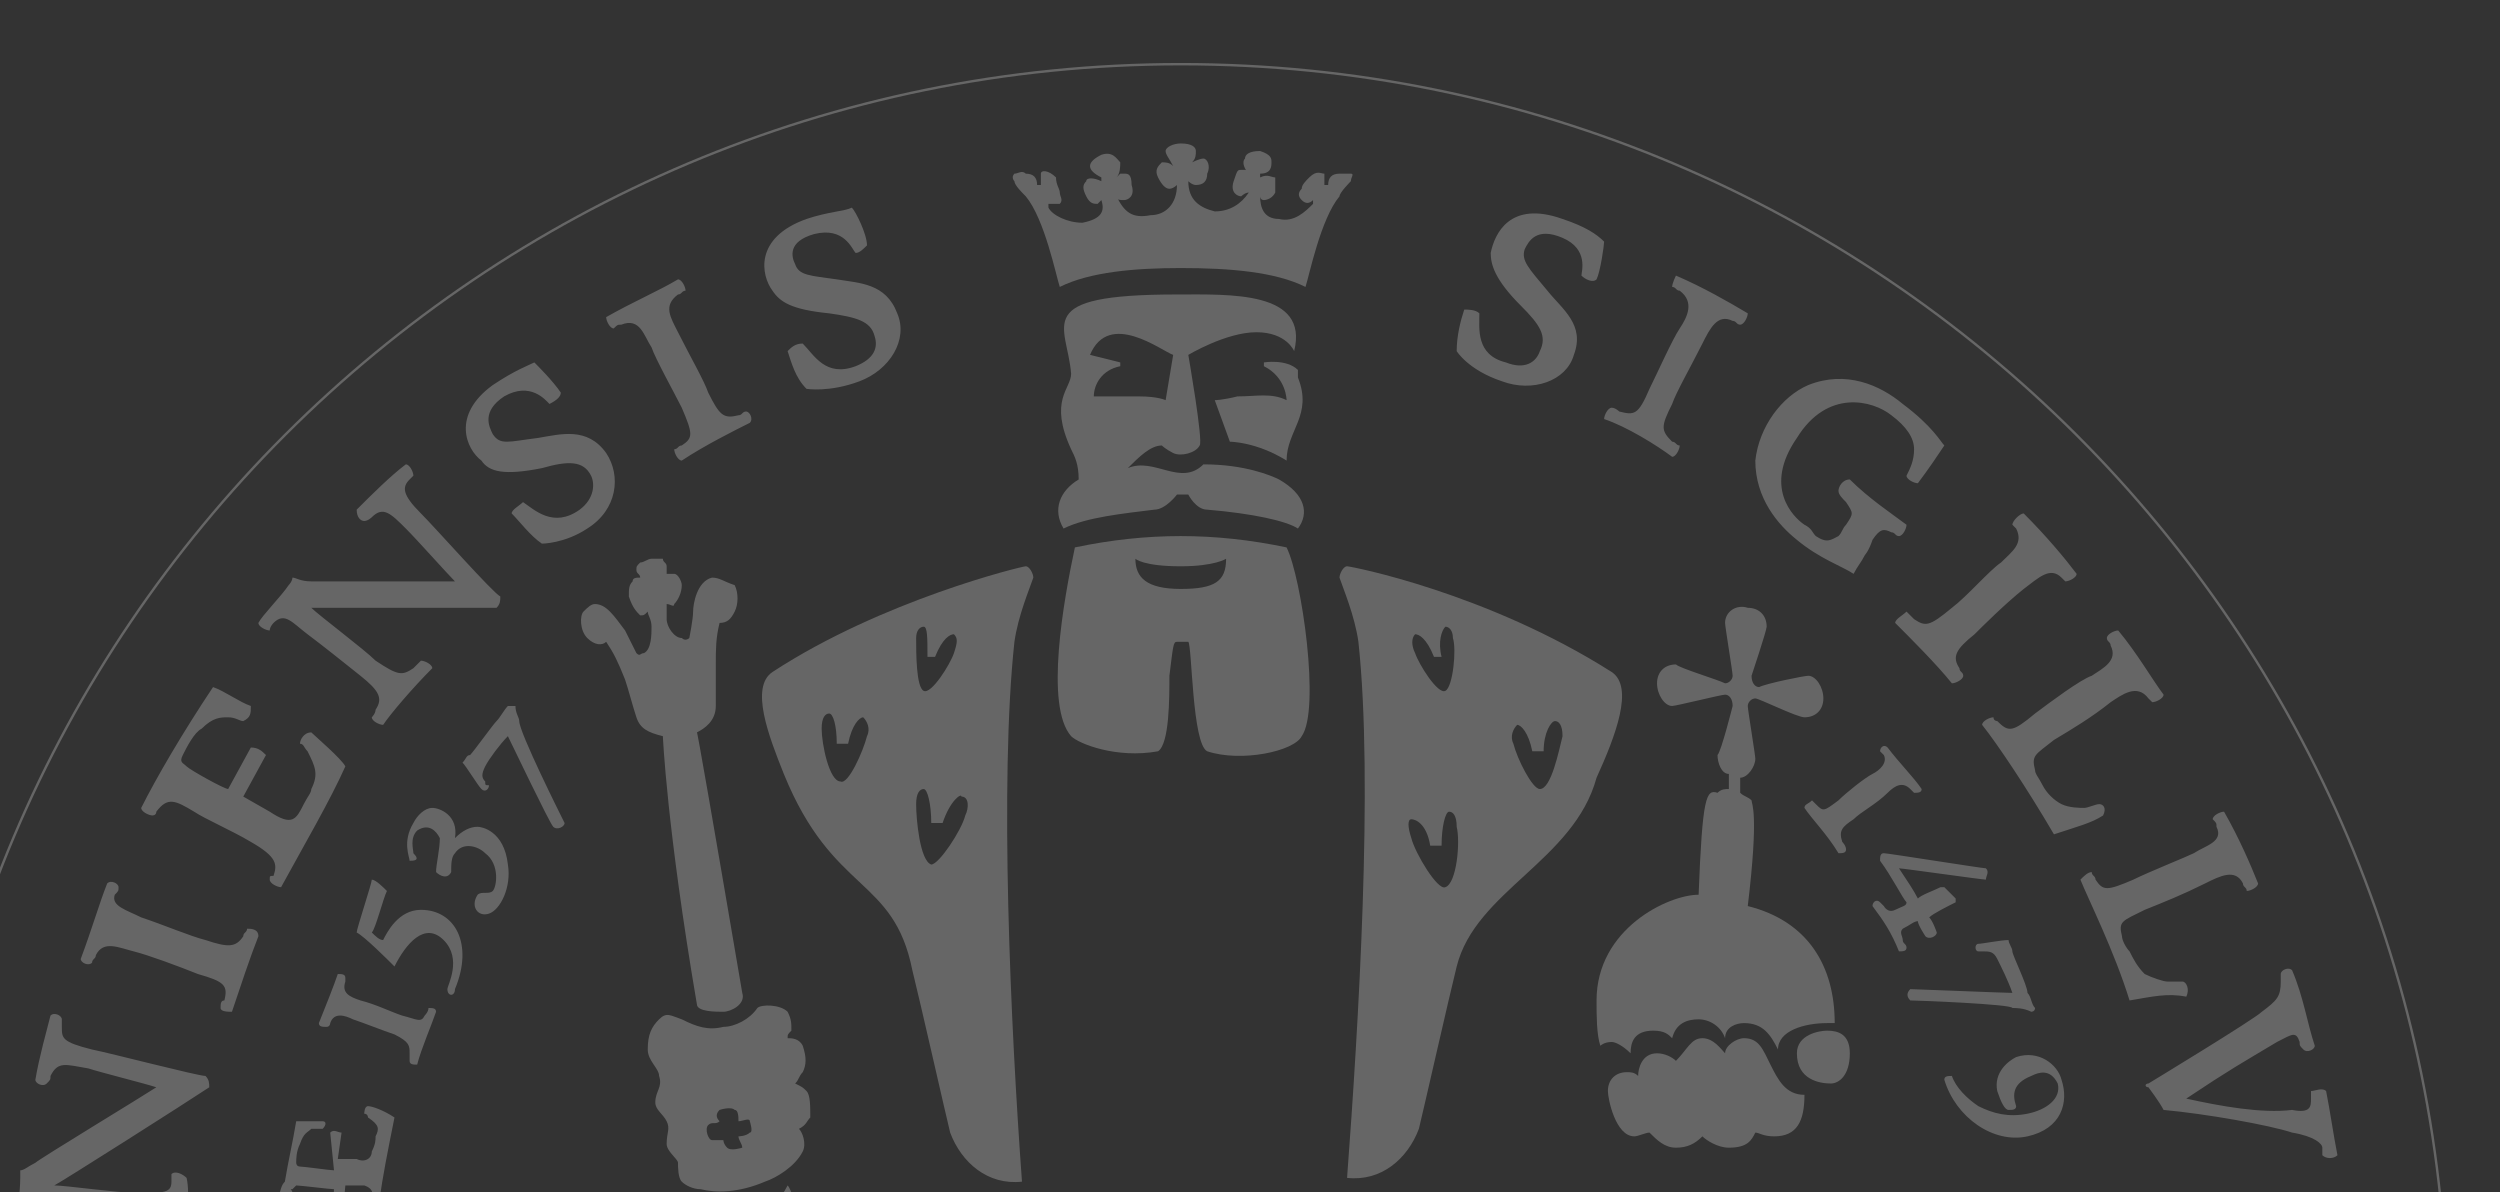 <svg width="518" height="247" viewBox="0 0 518 247" fill="none" xmlns="http://www.w3.org/2000/svg">
<rect x="0" y="0" width="518" height="247" fill="#333333" stroke="none"/>
<g opacity="0.25">
<path d="M507.035 275.347C507.035 420.06 389.549 537.395 244.651 537.395C99.752 537.395 -17.734 420.06 -17.734 275.347C-17.734 130.633 99.752 13.298 244.651 13.298C389.549 13.298 507.035 130.633 507.035 275.347Z" stroke="white" stroke-width="0.5"/>
<path d="M414.613 265.178V264.395C414.613 262.831 415.396 261.267 417.746 261.267H421.662C421.662 262.049 421.662 266.742 422.445 267.524H424.795C424.795 266.742 424.011 262.049 424.011 261.267C424.795 261.267 429.494 260.484 430.277 260.484C431.061 260.484 431.061 260.484 431.061 261.267V265.96C431.061 269.089 427.928 269.871 426.361 269.871V272.218C427.928 272.218 431.061 271.436 432.627 271.436C432.627 263.613 431.844 258.92 431.061 252.662H429.494V253.444C429.494 255.791 427.928 255.791 425.578 255.791C424.011 255.791 420.095 256.573 416.962 256.573C413.046 257.355 413.046 256.573 412.263 255.009V254.226H410.696C411.48 257.355 411.48 261.267 411.48 265.178H414.613ZM120.115 388.771L120.899 389.553C121.682 391.118 122.465 391.9 120.115 394.246L116.982 397.375C116.199 396.593 113.066 393.464 113.066 392.682C112.283 392.682 111.5 393.464 111.5 394.246C111.5 395.029 115.416 398.158 115.416 398.94L110.717 403.633C109.933 404.415 109.933 404.415 109.15 403.633L106.017 400.504C103.667 398.158 106.017 395.811 106.8 394.246C106.8 393.464 106.017 392.682 105.234 392.682C103.667 393.464 102.101 395.811 100.534 397.375C106.017 403.633 108.367 406.762 113.066 410.673C113.85 410.673 113.85 409.891 114.633 409.109L113.85 408.327C112.283 406.762 113.85 405.198 115.416 403.633L121.682 397.375C124.815 394.246 124.815 395.029 126.381 395.811L127.165 396.593C127.948 396.593 127.948 395.811 128.731 395.029L120.899 387.206C120.899 387.989 120.115 388.771 120.115 388.771ZM416.179 290.991C423.228 289.427 424.011 288.645 429.494 287.863C431.061 287.08 432.627 287.08 432.627 288.645V289.427C433.41 290.209 434.193 290.209 434.193 289.427C434.193 286.298 434.977 283.169 434.977 279.258C434.193 278.476 433.41 278.476 433.41 279.258V280.822C432.627 282.387 432.627 283.169 430.277 283.169C428.711 283.169 413.829 287.08 413.046 287.08V287.863C413.046 287.863 413.829 290.991 413.829 291.774C418.529 294.12 426.361 298.032 428.711 299.596C431.844 301.16 431.844 301.943 431.844 302.725V303.507C431.844 304.289 433.41 304.289 433.41 303.507C433.41 301.16 434.193 297.249 434.193 294.903C434.193 294.12 432.627 294.12 432.627 294.903V295.685C432.627 296.467 431.844 297.249 429.494 296.467C424.011 294.903 420.095 292.556 416.179 290.991ZM373.884 167.398C373.884 166.616 374.667 166.616 375.451 165.834L376.234 166.616C377.8 168.181 377.8 168.181 380.933 165.834C382.5 164.269 386.416 161.14 387.982 160.358C389.549 159.576 391.115 158.011 390.332 156.447L389.549 155.665C389.549 154.883 390.332 154.1 391.115 154.883C393.465 158.011 396.598 161.14 398.165 163.487C398.165 164.269 397.381 164.269 396.598 164.269L395.815 163.487C394.248 161.923 392.682 162.705 391.115 164.269C388.766 166.616 385.633 168.181 384.066 169.745C381.717 171.309 380.933 172.092 381.717 174.438C381.717 174.438 382.5 175.221 382.5 176.003C382.5 176.785 381.717 176.785 380.933 176.785C378.584 172.874 375.451 169.745 373.884 167.398ZM86.436 220.59C85.653 220.59 84.87 220.59 84.87 219.808V218.244C84.87 216.679 84.87 215.897 81.737 214.332C79.387 213.55 75.471 211.986 73.121 211.203C71.555 210.421 69.205 209.639 68.422 211.986C68.422 211.986 68.422 212.768 67.638 212.768C66.855 212.768 66.072 212.768 66.072 211.986C67.638 208.075 69.205 204.163 69.988 201.817C70.772 201.817 71.555 201.817 71.555 202.599V203.381C70.772 205.728 72.338 206.51 74.688 207.292C77.821 208.075 80.954 209.639 83.303 210.421C86.436 211.203 87.219 211.986 88.003 210.421C88.003 210.421 88.786 209.639 88.786 208.857C89.569 208.857 90.352 208.857 90.352 209.639C89.569 211.986 87.219 217.461 86.436 220.59ZM387.982 187.736C387.982 186.954 388.766 186.172 389.549 186.954L390.332 187.736C390.332 187.736 391.115 189.301 392.682 188.519C394.248 187.736 395.032 187.736 395.032 186.954C394.248 186.172 391.899 181.479 389.549 178.35C389.549 177.567 389.549 176.785 390.332 176.785C391.115 176.785 410.696 179.914 411.48 179.914C412.263 180.696 411.48 181.479 411.48 182.261C410.696 182.261 394.248 179.914 393.465 179.914C395.032 182.261 396.598 184.607 397.381 186.172C398.165 185.39 400.514 184.607 402.081 183.825H402.864L405.214 186.172V186.954C403.647 187.736 400.514 189.301 399.731 190.083C400.514 190.865 401.298 193.212 401.298 193.212C401.298 193.994 399.731 194.777 398.948 193.994C398.948 193.994 397.381 191.648 397.381 190.865C396.598 190.865 395.815 191.648 394.248 192.43C393.465 193.212 394.248 193.994 394.248 194.777C394.248 195.559 395.032 195.559 395.032 196.341C395.032 197.123 394.248 197.123 393.465 197.123C391.899 193.212 390.332 190.865 387.982 187.736ZM395.815 207.292C395.032 206.51 395.032 205.728 395.815 204.946C396.598 204.946 415.396 205.728 416.962 205.728C416.179 203.381 414.613 200.252 413.829 198.688C413.046 197.123 412.263 197.123 410.696 197.123H409.913C409.13 197.123 409.13 195.559 409.913 195.559C410.696 195.559 414.613 194.777 416.179 194.777C416.179 195.559 416.962 196.341 416.962 197.123C416.962 197.905 420.095 204.163 420.095 205.728C420.878 206.51 420.878 208.075 421.662 208.857C421.662 209.639 420.878 209.639 420.878 209.639C419.312 208.857 417.745 208.857 416.962 208.857C416.962 208.075 397.381 207.292 395.815 207.292ZM116.982 170.527C116.982 171.309 115.416 172.092 114.633 171.309C113.85 170.527 106.017 154.1 105.234 152.536C103.667 154.1 101.318 157.229 100.534 158.794C99.751 160.358 99.751 161.14 100.534 161.923C100.534 162.705 100.534 162.705 101.318 162.705C101.318 163.487 100.534 164.269 99.751 163.487C98.968 162.705 96.618 158.794 95.835 158.011C96.618 157.229 96.618 156.447 97.401 156.447C98.185 155.665 102.101 150.189 102.884 149.407C103.667 148.625 104.451 147.06 105.234 146.278H106.8C106.8 147.842 107.584 148.625 107.584 149.407C107.584 151.754 116.199 168.963 116.982 170.527ZM402.864 223.719C402.864 222.937 403.647 222.937 404.43 222.937C405.214 225.284 407.563 227.63 409.913 229.195C413.046 230.759 416.179 231.542 420.095 230.759C424.011 229.977 427.144 227.63 426.361 224.501C424.795 221.373 422.445 222.155 420.878 222.937C416.962 224.501 416.962 226.848 417.746 229.195C417.746 229.977 416.962 229.977 416.179 229.977C415.396 229.977 414.613 228.413 413.829 226.066C413.046 222.155 416.179 219.808 417.746 219.026C422.445 217.461 426.361 220.59 427.144 223.719C428.711 228.413 427.144 233.888 420.095 235.453C413.046 237.017 405.214 231.542 402.864 223.719ZM416.962 349.659C416.962 349.659 416.962 350.441 416.179 350.441C415.396 351.224 414.613 352.006 412.263 350.441L402.864 346.53C399.731 344.966 399.731 344.966 400.514 343.401V342.619C400.514 341.837 399.731 341.837 398.948 341.837L397.381 346.53L395.032 351.224C392.682 355.917 391.115 362.957 398.165 366.868C403.647 370.779 409.913 369.215 414.613 359.828C416.179 356.699 417.746 353.57 418.529 351.224C418.529 349.659 417.745 349.659 416.962 349.659ZM413.046 356.699C413.046 356.699 413.046 357.481 412.263 358.264C409.913 362.957 405.214 365.304 400.514 362.957C396.598 360.61 395.815 358.264 395.032 355.917C395.032 354.352 395.032 352.788 395.815 351.224C396.598 349.659 396.598 349.659 397.381 348.877C398.165 348.877 399.731 348.877 400.514 349.659L411.48 355.135C413.046 355.917 413.046 355.917 413.046 356.699ZM376.234 402.069C377.017 402.851 377.017 403.633 377.017 404.416C377.017 405.198 377.017 406.762 375.451 407.544C375.451 407.544 374.667 408.327 373.101 409.109C373.101 409.109 366.052 401.287 364.485 399.722C362.136 397.375 362.136 396.593 362.919 395.029C362.919 395.029 362.919 394.246 363.702 394.246C363.702 393.464 362.919 392.682 362.136 392.682L355.087 399.722C355.087 400.504 355.87 401.287 355.87 401.287L356.653 400.504C358.219 399.722 359.003 399.722 361.352 402.069C362.919 403.633 369.968 411.456 369.968 411.456L367.618 413.802C366.052 415.367 364.485 413.802 364.485 413.802C363.702 413.802 363.702 413.02 362.919 413.02C362.136 413.02 361.352 413.802 361.352 414.585C362.136 415.367 364.485 418.496 365.269 419.278C371.535 413.802 374.667 410.673 380.15 405.198C380.15 405.198 377.8 400.504 377.017 400.504C377.8 401.287 377.017 401.287 376.234 402.069ZM380.15 374.691C380.15 375.473 380.933 375.473 381.717 375.473L382.5 374.691C383.283 373.126 384.066 373.908 384.85 376.255C385.633 377.037 385.633 377.82 386.416 378.602C385.633 379.384 382.5 384.077 381.717 384.86C380.933 384.86 380.933 384.86 379.367 384.077C377.8 383.295 377.017 383.295 377.8 381.731L378.584 380.948C378.584 380.166 377.8 379.384 377.017 380.166C376.234 380.948 373.884 384.077 371.535 387.206C371.535 387.989 372.318 388.771 373.101 388.771L373.884 387.989C375.451 386.424 377.017 387.206 378.584 387.989C380.15 388.771 395.032 393.464 395.815 393.464H396.598C396.598 393.464 397.381 391.118 397.381 390.335C396.598 389.553 390.332 378.602 388.766 375.473C387.199 372.344 387.199 371.562 387.982 370.779C387.982 369.997 387.982 369.997 388.766 369.997C388.766 369.215 387.982 369.215 387.199 369.215C384.066 369.215 380.15 373.908 380.15 374.691ZM391.115 387.989L382.5 384.86L386.416 380.166L391.115 387.989ZM62.156 279.258C61.373 279.258 60.589 279.258 59.806 278.476C59.023 277.693 58.24 276.911 58.24 275.347V272.218H70.772C74.688 272.218 74.688 272.218 75.471 274.564V275.347H77.037V265.178C76.254 265.178 75.471 264.395 75.471 265.178V265.96C75.471 267.524 73.904 268.307 70.772 268.307H58.24V264.395C58.24 262.831 59.806 262.049 60.589 262.049H62.156C62.939 261.267 62.156 260.484 62.156 260.484H55.89C55.107 268.307 55.107 273 55.107 280.822C55.107 280.822 59.806 282.387 60.589 282.387C62.156 280.822 62.156 280.04 62.156 279.258ZM78.604 296.467C77.821 295.685 77.037 296.467 77.037 296.467V297.249C77.037 298.814 76.254 298.814 74.688 298.032C73.121 298.032 73.121 297.249 72.338 297.249C72.338 296.467 71.555 290.991 71.555 289.427C72.338 289.427 72.338 289.427 73.904 288.645C75.471 287.863 76.254 287.08 76.254 289.427V290.209C77.037 290.991 77.821 290.209 77.821 290.209C77.821 288.645 77.821 285.516 77.037 280.822C76.254 280.04 75.471 280.822 75.471 280.822V282.387C75.471 284.734 73.121 284.734 72.338 285.516L56.673 293.338V294.12C56.673 294.12 57.456 296.467 58.24 296.467C59.023 296.467 71.555 300.378 74.688 301.16C77.821 301.943 78.604 302.725 78.604 303.507V304.289H80.17C79.387 302.725 78.604 297.249 78.604 296.467ZM61.373 294.903L69.205 290.991L69.988 297.249L61.373 294.903ZM108.367 369.997C106.017 366.868 103.667 365.304 100.534 364.522C97.401 363.739 94.269 364.522 91.919 366.086C89.569 367.65 87.219 370.779 87.219 373.126C86.436 376.255 87.219 379.384 89.569 382.513C93.485 388.771 100.534 390.335 106.017 386.424C108.367 384.86 109.933 382.513 110.717 379.384C111.5 377.037 110.717 373.126 108.367 369.997ZM102.101 383.295C99.751 384.86 97.401 385.642 95.052 384.86C93.485 384.86 91.919 383.295 91.136 381.731C90.352 380.166 89.569 378.602 90.352 377.037C91.136 374.691 92.702 372.344 95.835 369.997C100.534 366.868 104.451 366.868 106.8 370.779C109.15 376.255 106.017 380.166 102.101 383.295ZM147.529 410.673C147.529 411.456 146.745 412.238 146.745 412.238H145.962C144.396 411.456 143.613 411.456 141.263 414.585C139.696 416.931 137.347 420.06 135.78 421.625C134.214 423.971 133.43 424.754 134.997 426.318L135.78 427.1C135.78 427.883 134.997 428.665 134.997 428.665C131.864 426.318 126.381 422.407 120.899 416.931C121.682 415.367 123.248 413.802 124.032 412.238C124.815 412.238 125.598 412.238 125.598 413.02C125.598 413.802 124.815 413.802 124.815 414.585C124.815 415.367 124.032 416.931 125.598 417.714C127.165 419.278 128.731 420.06 129.514 420.842C130.297 421.625 130.297 420.842 131.081 420.842C131.864 420.06 134.997 416.149 134.997 416.149C134.214 415.367 130.298 412.238 130.298 412.238C130.298 411.456 131.081 410.673 131.864 410.673C132.647 411.456 135.78 413.802 136.563 414.585L138.913 411.456C141.263 409.109 140.48 408.327 138.913 406.762C138.13 405.98 137.347 405.98 137.347 405.198C135.78 404.416 134.214 404.416 132.647 405.198C131.864 405.198 131.864 405.98 131.081 405.98C130.297 405.98 129.514 405.198 129.514 404.416C130.297 403.633 133.43 401.287 134.214 400.504C137.347 403.633 142.046 407.544 147.529 410.673ZM84.087 327.757C84.087 326.974 84.87 326.974 85.653 326.974C86.436 330.103 87.219 331.668 88.786 334.797C88.786 335.579 88.003 335.579 87.219 335.579V334.797C86.436 334.014 86.436 333.232 82.52 333.232C80.17 333.232 73.904 334.797 73.121 334.797C70.772 335.579 69.205 335.579 69.988 337.926V338.708C69.988 339.49 69.205 339.49 68.422 339.49C67.638 336.361 66.855 334.797 65.289 331.668C66.072 331.668 67.638 330.885 68.422 329.321C69.988 327.756 75.471 323.845 77.821 321.499C76.254 320.716 66.855 319.934 66.072 319.152C64.506 319.152 62.939 318.37 61.373 319.152C61.373 317.587 59.806 313.676 59.806 311.33C59.806 310.547 61.373 310.547 61.373 311.33V312.112C62.156 313.676 62.156 313.676 64.506 312.894C67.638 312.112 71.555 310.547 73.904 309.765C77.037 308.983 77.821 308.201 77.821 306.636V305.072C77.821 304.289 79.387 304.289 79.387 305.072C80.17 309.765 80.954 312.112 81.737 314.458C81.737 315.241 80.17 315.241 80.17 315.241V314.458C79.387 312.894 79.387 312.112 76.254 313.676C73.121 314.458 66.855 316.805 65.289 317.587C67.638 318.37 74.688 319.152 77.821 319.934C81.737 320.716 82.52 320.716 84.087 320.716C84.087 320.716 84.87 321.499 84.87 322.281C84.087 322.281 82.52 323.845 80.17 326.192C77.821 328.539 72.338 333.232 70.772 334.014C73.121 333.232 79.387 332.45 80.954 331.668C83.303 330.885 85.653 330.885 84.87 328.539M409.13 308.983C409.913 308.201 410.696 308.983 410.696 308.983V309.765C410.696 311.33 411.48 312.112 414.613 312.894C417.746 313.676 420.878 314.458 423.228 314.458C425.578 315.241 427.144 315.241 427.928 313.676V312.894H429.494C429.494 314.458 428.711 317.587 427.928 319.152V319.934C427.144 319.934 427.144 319.934 425.578 320.716C424.795 320.716 410.696 327.757 409.13 328.539C410.696 329.321 416.179 330.885 417.746 331.668C420.878 332.45 421.662 333.232 422.445 330.885C422.445 330.885 422.445 330.103 423.228 330.103C424.011 330.103 424.795 330.103 424.795 330.885C424.011 334.014 422.445 337.143 421.662 339.49C420.878 339.49 420.095 339.49 420.095 338.708V337.926C420.878 336.361 420.095 335.579 416.962 334.797C414.613 334.014 403.647 330.103 402.864 330.103C402.864 330.103 402.081 329.321 402.864 328.539C405.997 326.974 423.228 318.37 424.011 317.587C422.445 317.587 415.396 316.023 413.046 315.241C409.913 314.458 409.13 315.241 408.347 316.023V316.805C407.563 316.805 406.78 316.805 406.78 316.023C408.347 314.458 409.13 309.765 409.13 308.983ZM57.456 248.751C58.24 248.751 59.806 249.533 62.156 250.315C62.156 250.315 72.338 256.573 73.904 258.138C75.471 259.702 75.471 260.484 75.471 260.484V261.267C76.254 262.049 77.037 262.049 77.037 261.267C77.037 260.484 77.037 256.573 77.821 254.226C77.821 253.444 76.254 253.444 76.254 254.226V255.009C76.254 255.791 75.471 255.791 74.688 255.009C73.904 254.226 71.555 252.662 70.772 252.662C70.772 251.88 71.555 246.404 71.555 245.622H75.471C77.821 246.404 77.037 247.969 77.037 247.969V248.751C77.037 249.533 78.604 249.533 78.604 248.751C79.387 243.275 80.17 239.364 81.737 231.542C79.387 229.977 77.037 229.195 76.254 229.195C75.471 229.195 75.471 230.759 75.471 230.759C76.254 230.759 76.254 231.542 76.254 231.542C78.604 233.106 78.604 233.888 77.821 235.453C77.821 236.235 77.821 237.017 77.037 238.582C77.037 240.146 75.471 240.928 73.904 240.146H69.988L70.772 234.671C69.988 234.671 69.205 233.888 68.422 234.671L69.205 242.493C68.422 242.493 62.939 241.711 62.156 241.711C61.373 241.711 61.373 240.928 61.373 240.928C61.373 240.146 61.373 238.582 62.156 237.017C62.939 234.671 63.722 234.671 64.506 233.888H66.855C67.638 233.106 67.638 232.324 66.855 232.324H61.373C60.589 237.017 59.806 240.146 59.023 244.84C58.24 245.622 58.24 246.404 57.456 248.751ZM60.589 246.404L61.373 245.622C62.156 245.622 68.422 246.404 69.205 246.404C69.205 247.969 68.422 251.097 68.422 251.88C66.855 251.097 61.373 247.186 60.589 247.186C60.589 246.404 59.806 246.404 60.589 246.404ZM353.52 429.447C352.737 428.665 351.954 427.1 351.954 424.754C351.954 424.754 349.604 413.02 349.604 410.673C349.604 408.327 349.604 408.327 350.387 407.544L351.17 406.762C351.17 405.98 350.387 405.198 349.604 405.198C348.821 405.98 346.471 407.544 344.121 409.891C344.121 410.673 344.121 411.456 344.904 411.456C345.688 411.456 345.688 411.456 345.688 410.673C346.471 410.673 346.471 410.673 347.254 411.456C347.254 412.238 348.037 415.367 348.037 416.149C347.254 416.931 343.338 420.06 342.555 420.06C342.555 420.06 340.988 417.714 340.205 416.931C338.639 415.367 340.205 414.585 340.205 413.802L340.988 413.02C340.988 412.238 340.205 411.456 340.205 411.456C335.506 414.585 331.589 416.931 325.324 420.06C326.107 422.407 326.89 424.754 327.673 425.536C328.456 426.318 329.24 425.536 329.24 424.754V423.189C329.24 420.842 330.023 420.06 330.806 419.278C331.589 418.496 332.373 418.496 333.156 417.714C334.722 416.931 335.506 417.714 337.072 419.278L340.205 422.407C339.422 423.189 336.289 425.536 335.506 425.536C335.506 426.318 336.289 427.1 337.072 427.1C337.855 426.318 340.988 424.754 341.772 423.971C342.555 424.754 345.688 428.665 346.471 429.447C347.254 430.229 346.471 430.229 345.688 430.229C344.904 430.229 344.121 431.794 342.555 432.576C340.205 434.14 339.422 433.358 338.639 432.576C337.855 432.576 337.855 431.794 337.072 431.012C336.289 431.012 335.506 431.794 335.506 432.576C336.289 433.358 337.855 435.705 338.639 436.487C343.338 434.14 345.688 432.576 349.604 430.229C351.17 431.012 351.954 431.012 353.52 429.447ZM349.604 429.447H348.821C348.037 428.665 344.121 423.971 343.338 423.189C344.121 422.407 347.254 420.06 348.037 420.06C348.037 422.407 349.604 428.665 349.604 429.447C349.604 429.447 350.387 429.447 349.604 429.447ZM78.604 359.828C82.52 357.481 88.786 354.352 90.352 353.57C93.485 352.006 93.485 351.224 93.485 349.659V348.877C93.485 348.095 94.269 348.095 95.052 348.095C96.618 350.441 98.185 354.352 99.751 356.699C99.751 357.481 98.968 357.481 98.185 357.481C98.185 357.481 98.185 356.699 97.401 356.699C96.618 355.135 95.835 355.135 92.702 356.699C90.352 357.481 86.436 359.828 84.87 360.61C81.737 362.175 80.954 362.957 81.737 364.522V365.304C81.737 366.086 80.954 366.086 80.17 366.086C78.604 362.957 75.471 358.264 75.471 357.481C74.688 356.699 74.688 355.917 73.904 354.352C73.121 352.006 72.338 348.095 77.037 346.53C80.17 344.966 81.737 346.53 84.087 348.095C84.87 346.53 86.436 344.183 87.219 341.837C88.003 339.49 88.003 338.708 88.003 337.143V336.361C88.003 335.579 88.786 335.579 89.569 335.579C89.569 336.361 91.136 338.708 91.919 341.054L85.653 353.57H84.87C84.087 352.788 83.303 351.224 81.737 351.224C80.17 351.224 79.387 351.224 78.604 352.006C77.821 352.006 77.037 352.788 76.254 354.352C75.471 355.917 76.254 356.699 76.254 357.481C76.254 358.264 77.037 359.046 77.037 359.828H78.604ZM153.795 438.052C155.361 434.14 159.277 427.883 160.061 426.318C161.627 423.189 161.627 422.407 160.061 421.625L159.277 420.842C159.277 420.06 160.061 419.278 160.061 419.278C162.41 420.842 166.326 423.189 168.676 423.971C168.676 424.754 167.893 425.536 167.893 425.536H167.11C165.543 424.754 164.76 425.536 163.193 428.665C162.41 431.012 160.061 434.923 159.277 436.487C157.711 439.616 157.711 440.398 159.277 441.181C159.277 441.181 160.061 441.181 160.061 441.963C160.061 442.745 159.277 443.527 159.277 443.527C156.144 441.963 151.445 439.616 150.662 438.834C149.878 438.052 149.095 438.052 148.312 437.269C145.962 435.705 143.613 432.576 145.962 428.665C147.529 426.318 149.878 425.536 152.228 426.318C152.228 423.971 152.228 421.625 151.445 419.278C150.662 416.931 150.662 416.149 149.878 415.367L149.095 414.585C149.095 413.802 149.878 413.02 149.878 413.02C150.662 413.02 152.228 414.585 154.578 416.149C155.361 418.496 156.144 427.1 156.144 428.665C156.144 428.665 155.361 428.665 155.361 429.447C154.578 428.665 152.228 427.883 151.445 428.665C149.878 429.447 149.878 430.229 149.095 431.012C148.312 431.012 148.312 432.576 148.312 433.358C148.312 434.923 149.878 435.705 150.662 435.705C151.445 436.487 152.228 436.487 152.228 436.487C153.011 438.052 153.795 438.052 153.795 438.052ZM92.702 204.946C92.702 204.163 95.835 198.688 91.919 194.777C88.003 190.865 84.087 195.559 81.737 200.252C80.17 198.688 75.471 193.994 73.904 193.212C73.904 192.43 77.037 183.043 77.037 182.261C77.821 182.261 79.387 183.825 80.17 184.607C79.387 186.172 77.821 192.43 77.037 193.212C77.821 193.994 78.604 194.777 79.387 194.777C80.17 193.212 82.52 188.519 87.219 188.519C94.269 188.519 98.185 195.559 94.269 204.946C94.269 206.51 92.702 206.51 92.702 204.946ZM84.87 178.35C84.87 177.567 83.303 174.438 85.653 170.527C86.436 168.963 88.003 167.398 89.569 167.398C91.136 167.398 95.052 168.963 94.269 173.656C95.835 172.092 97.401 171.309 98.968 171.309C99.751 171.309 104.451 172.092 105.234 179.132C106.017 183.825 103.667 188.519 101.318 189.301C98.968 190.083 97.401 187.736 98.968 185.39C99.751 184.607 101.318 185.39 102.101 184.607C102.884 183.825 103.667 179.132 100.534 176.785C98.968 175.221 95.835 174.438 94.269 176.785C93.485 177.567 93.485 179.132 93.485 180.696C92.702 182.261 91.136 181.479 90.352 180.696C90.352 179.132 91.136 176.003 91.136 173.656C90.352 172.092 88.786 170.527 86.436 172.092C84.87 173.656 85.653 176.003 85.653 176.785C87.219 178.35 85.653 178.35 84.87 178.35ZM332.373 86.828C332.373 86.046 333.156 84.481 333.939 84.481C334.722 84.481 335.506 85.264 335.506 85.264C338.639 86.046 339.422 86.046 341.772 80.57C343.338 77.441 346.471 70.401 348.037 68.055C349.604 65.708 351.17 62.579 348.037 60.232C347.254 60.232 347.254 59.45 346.471 59.45C346.471 58.668 347.254 57.103 347.254 57.103C352.737 59.45 358.219 62.579 362.136 64.925C362.136 65.708 361.352 67.272 360.569 67.272C359.786 67.272 359.786 66.49 359.003 66.49C355.87 64.925 354.303 68.055 352.737 71.183C350.387 75.877 347.254 81.353 346.471 83.699C344.121 88.393 344.121 89.175 346.471 91.522C347.254 91.522 347.254 92.304 348.037 92.304C348.037 93.086 347.254 94.65 346.471 94.65C343.338 92.304 337.072 88.393 332.373 86.828ZM392.682 129.069C392.682 128.287 394.248 127.504 395.032 126.722L396.598 128.287C398.948 129.851 399.731 129.851 404.43 125.94C407.563 123.593 412.263 118.118 414.613 116.553C416.962 114.206 419.312 112.642 417.746 109.513L416.962 108.731C416.962 107.948 418.529 106.384 419.312 106.384C424.011 111.077 427.928 115.771 430.277 118.9C430.277 119.682 428.711 120.464 427.928 120.464L427.144 119.682C424.795 117.335 422.445 119.682 419.312 122.029C415.396 125.158 410.696 129.851 409.13 131.415C405.214 134.544 404.43 136.109 405.997 138.456C405.997 139.238 406.78 139.238 406.78 140.02C406.78 140.802 405.214 141.585 404.43 141.585C401.298 137.673 395.815 132.198 392.682 129.069ZM409.13 401.287C409.913 401.287 411.48 402.069 411.48 402.851C411.48 403.633 410.696 403.633 410.696 404.416C409.13 406.762 409.13 407.544 413.829 411.456C416.962 413.802 422.445 418.496 424.795 420.06C427.144 421.625 429.494 424.754 431.844 421.625L432.627 420.842C433.41 420.842 434.977 421.625 434.977 422.407C431.061 427.883 427.144 431.794 424.011 434.923C423.228 434.923 421.662 434.14 421.662 433.358L422.445 432.576C424.795 429.447 422.445 427.883 419.312 425.536C415.396 422.407 410.696 418.496 408.347 416.149C404.43 413.02 402.864 412.238 400.514 414.585C399.731 414.585 399.731 415.367 398.948 416.149C398.165 416.149 397.381 415.367 396.598 413.802C401.298 411.456 406.78 405.198 409.13 401.287ZM247 481.857C247.783 482.639 247.783 484.203 247 484.986H245.433C242.3 485.768 241.517 485.768 241.517 492.026V506.106C241.517 509.235 240.734 512.364 244.65 513.146H246.217C247 513.928 247 515.493 246.217 516.275C239.951 516.275 233.685 516.275 229.769 515.493C228.985 514.711 228.985 513.146 229.769 512.364H231.335C235.251 512.364 235.251 509.235 235.251 505.324C235.251 499.848 235.251 494.373 236.035 491.244C236.035 486.55 236.034 484.986 232.902 484.203H231.335C230.552 483.421 231.335 481.857 231.335 481.075C235.251 481.857 243.084 481.857 247 481.857ZM114.633 436.487C114.633 437.269 113.85 438.834 113.066 438.834C112.283 438.834 112.283 438.052 111.5 438.052C109.15 436.487 108.367 436.487 104.451 441.181C102.101 444.31 97.401 449.785 95.052 452.132C93.485 453.696 90.352 456.043 93.485 458.39L94.269 459.172C94.269 459.954 93.485 461.519 92.702 461.519C88.003 457.608 83.303 453.696 80.17 450.567C80.17 449.785 80.954 448.221 81.737 448.221L82.52 449.003C85.653 451.35 87.219 449.003 89.569 445.874C92.702 441.963 97.401 437.269 98.968 434.923C102.101 431.012 102.884 430.229 101.318 427.1C101.318 426.318 100.534 426.318 99.751 425.536C99.751 424.754 101.318 423.971 102.101 423.189C105.234 428.665 111.5 433.358 114.633 436.487ZM48.058 209.639C47.274 209.639 45.708 209.639 45.708 208.857C45.708 208.075 45.708 207.292 46.491 207.292C47.274 204.163 46.491 203.381 41.008 201.817C37.092 200.252 30.826 197.905 27.693 197.123C24.561 196.341 21.427 194.777 19.861 197.905C19.861 198.688 19.078 198.688 19.078 199.47C18.295 200.252 16.728 199.47 16.728 198.688C19.078 192.43 20.644 186.954 22.211 183.043C22.994 182.261 24.561 183.043 24.561 183.825C24.561 184.607 24.561 184.607 23.777 185.39C22.994 187.736 26.127 188.519 29.26 190.083C33.959 191.648 39.442 193.994 42.575 194.777C47.274 196.341 48.841 196.341 50.407 193.994C50.407 193.212 51.191 193.212 51.191 192.43C51.974 192.43 53.54 192.43 53.54 193.994C51.974 197.905 49.624 204.946 48.058 209.639ZM425.578 172.874C420.095 163.487 413.829 154.1 410.696 150.189C410.696 149.407 412.263 148.625 413.046 148.625C413.046 149.407 413.829 149.407 413.829 149.407C416.179 151.754 416.962 151.754 421.662 147.842C424.795 145.496 431.061 140.802 433.41 140.02C435.76 138.456 438.893 136.891 437.326 133.762C437.326 132.98 436.543 132.98 436.543 132.198C436.543 131.416 438.11 130.633 438.893 130.633C442.809 135.327 445.942 140.802 448.292 143.931C448.292 144.713 446.725 145.496 445.942 145.496L445.159 144.714C442.809 141.585 439.676 143.931 437.326 145.496C433.41 148.625 429.494 150.971 425.578 153.318C421.662 156.447 420.878 156.447 421.662 159.576C421.662 160.358 422.445 161.14 423.228 162.705C424.011 164.269 425.578 165.834 427.144 166.616C428.711 167.398 431.061 167.398 431.844 167.398C432.627 167.398 434.193 166.616 434.977 166.616C435.76 166.616 436.543 167.398 435.76 168.963C433.41 170.527 430.277 171.309 425.578 172.874ZM441.243 207.292C438.11 197.123 432.627 186.172 431.061 182.261C431.844 181.479 432.627 180.696 433.41 180.696C433.41 181.479 434.193 181.479 434.193 182.261C435.76 184.607 436.543 184.607 442.026 182.261C445.159 180.696 452.991 177.567 454.558 176.785C456.907 175.221 460.824 174.438 459.257 171.309C459.257 170.527 459.257 170.527 458.474 169.745C458.474 168.963 460.04 168.181 460.824 168.181C463.957 173.656 466.306 179.132 467.873 183.043C467.873 183.825 466.306 184.607 465.523 184.607C465.523 183.825 464.74 183.825 464.74 183.043C463.173 179.914 460.04 181.479 456.907 183.043C452.208 185.39 448.292 186.954 444.376 188.519C439.676 190.865 438.893 190.865 439.676 193.994C439.676 194.777 440.459 196.341 441.243 197.123C442.026 198.688 442.809 200.252 444.376 201.817C445.942 202.599 448.292 203.381 449.075 203.381H452.208C452.991 203.381 453.774 204.946 452.991 206.51C449.075 205.728 445.942 206.51 441.243 207.292ZM301.826 72.748C301.826 69.619 302.61 66.49 303.393 64.143C304.176 64.143 305.743 64.143 306.526 64.925C306.526 68.055 305.743 73.53 312.009 75.095C315.925 76.659 318.274 75.095 319.058 72.748C320.624 69.619 319.058 67.272 315.141 63.361C309.659 57.885 308.876 54.757 308.876 52.41C309.659 48.499 312.792 41.459 323.757 45.37C328.456 46.934 330.806 48.499 332.373 50.063C332.373 50.845 331.589 56.321 330.806 57.885C330.023 58.668 328.456 57.885 327.673 57.103C327.673 56.321 329.24 51.627 323.757 49.281C318.274 46.934 316.708 50.063 315.925 51.627C315.141 53.974 316.708 55.539 320.624 60.232C323.757 64.143 328.456 67.272 326.107 73.53C324.54 79.006 317.491 81.353 311.225 79.006C304.176 76.659 301.826 72.748 301.826 72.748ZM281.462 481.075C283.029 483.421 283.812 487.332 283.812 489.679C283.029 490.461 281.462 490.461 280.679 490.461C279.113 487.332 277.546 482.639 271.28 483.421C267.364 484.203 265.798 486.55 265.798 488.897C265.798 492.026 268.93 493.59 273.63 495.155C281.462 497.501 283.029 499.848 283.812 502.195C285.378 506.106 284.595 513.928 273.63 514.711C268.147 515.493 265.798 514.711 263.448 514.711C262.665 513.928 261.881 509.235 261.881 506.888C262.665 506.106 263.448 506.106 265.014 506.106C265.014 506.888 266.581 511.582 272.847 511.582C278.329 510.799 279.113 507.671 278.329 505.324C277.546 502.977 275.98 502.195 270.497 499.848C265.797 498.284 260.315 496.719 259.532 490.461C258.748 484.986 263.448 479.51 270.497 478.728C277.546 478.728 281.462 481.075 281.462 481.075ZM91.919 416.931C90.352 420.06 88.003 422.407 86.436 423.971C85.653 423.971 84.087 423.189 84.087 421.625C85.653 418.496 88.786 414.585 84.87 409.891C81.737 406.762 79.387 406.762 77.037 408.327C73.904 410.673 74.688 413.802 76.254 418.496C78.604 425.536 77.821 428.665 76.254 431.012C73.904 434.14 66.855 438.052 59.806 430.229C56.673 426.318 55.107 423.189 54.324 422.407C55.107 421.625 58.24 417.714 59.806 416.931C60.589 416.931 61.373 417.714 62.156 419.278C61.373 420.06 58.24 423.971 62.156 428.665C65.289 433.358 69.205 431.794 69.988 430.229C71.555 428.665 71.555 426.318 69.988 420.842C68.422 416.149 66.855 410.673 71.555 406.762C76.254 402.851 82.52 403.633 87.219 409.109C91.919 413.02 91.919 416.931 91.919 416.931ZM141.263 95.433C140.48 95.433 139.696 93.868 139.696 93.086C140.48 93.086 140.48 92.304 141.263 92.304C143.613 90.739 143.613 89.957 141.263 84.481C139.696 81.353 135.78 74.312 134.997 71.966C133.43 69.619 132.647 65.708 128.731 67.272C127.948 67.272 127.948 67.272 127.165 68.055C126.381 68.055 125.598 66.49 125.598 65.708C131.081 62.579 136.563 60.232 140.48 57.885C141.263 57.885 142.046 59.45 142.046 60.232C141.263 60.232 141.263 61.014 140.48 61.014C137.347 63.361 138.913 65.708 140.48 68.837C142.829 73.53 145.962 79.006 146.745 81.353C149.095 86.046 149.878 86.828 153.011 86.046C153.795 86.046 153.795 85.264 154.578 85.264C155.361 85.264 156.144 86.828 155.361 87.61C152.228 89.175 145.962 92.304 141.263 95.433ZM167.11 80.57C164.76 78.224 163.977 75.095 163.193 72.748C163.977 71.966 164.76 71.183 166.326 71.183C168.676 73.53 171.026 78.224 177.292 75.877C181.208 74.312 181.991 71.966 181.208 69.619C180.425 66.49 177.292 65.708 171.809 64.925C163.977 64.143 161.627 62.579 160.061 60.232C157.711 57.103 156.144 49.281 167.11 45.37C171.809 43.805 174.942 43.805 176.508 43.023C177.292 43.805 179.641 48.499 179.641 50.845C178.858 51.627 178.075 52.41 177.292 52.41C176.508 51.627 174.942 46.934 168.676 48.499C163.193 50.063 163.977 53.192 164.76 54.757C165.543 57.103 167.893 57.103 173.376 57.885C178.075 58.668 183.558 58.668 185.907 64.925C188.257 70.401 184.341 76.659 178.075 79.006C171.809 81.353 167.11 80.57 167.11 80.57ZM112.283 112.642C109.933 111.077 107.584 107.948 106.017 106.384C106.017 105.602 107.584 104.82 108.367 104.037C110.717 105.602 114.633 109.513 120.115 105.602C123.248 103.255 123.248 100.126 122.465 98.562C120.899 95.433 117.766 95.433 112.283 96.997C104.451 98.562 101.318 97.779 99.751 95.433C96.618 93.086 93.485 86.046 102.101 79.788C106.8 76.659 109.15 75.877 110.717 75.095C111.5 75.877 114.633 79.006 116.199 81.353C116.199 82.135 115.416 82.917 113.85 83.699C113.066 82.917 109.933 79.006 104.451 82.135C99.751 85.264 101.318 88.393 102.101 89.957C103.667 92.304 105.234 91.522 111.5 90.739C116.199 89.957 121.682 88.393 125.598 93.868C128.731 98.562 127.948 105.602 121.682 109.513C116.982 112.642 112.283 112.642 112.283 112.642ZM434.977 358.264C435.76 357.481 437.326 358.264 437.326 359.046C437.326 359.046 436.543 359.828 436.543 360.61C435.76 362.957 436.543 364.522 441.243 366.868C445.159 369.215 450.641 371.562 453.774 373.126C456.907 374.691 459.257 376.255 461.607 373.126C461.607 372.344 462.39 372.344 462.39 371.562C463.173 371.562 464.74 371.562 464.74 372.344C463.957 373.908 461.607 379.384 460.04 381.731C460.04 382.513 460.04 382.513 459.257 383.295H455.341C454.558 383.295 429.494 388.771 426.361 389.553C428.711 391.118 436.543 396.593 438.893 397.375C442.809 399.722 444.376 401.287 446.725 398.158C446.725 398.158 447.509 397.375 447.509 396.593C448.292 396.593 449.858 397.375 449.858 398.158C447.509 402.069 444.376 406.762 442.026 409.891C441.243 409.891 439.676 409.109 439.676 408.327C439.676 408.327 440.459 407.544 440.459 406.762C442.026 404.416 441.243 403.633 436.543 400.504C433.41 398.158 417.746 387.989 416.179 387.206C416.179 386.424 415.396 385.642 416.179 384.86C421.662 383.295 451.425 376.255 453.774 376.255C451.425 375.473 441.243 370.779 438.11 369.215C433.41 366.868 431.844 366.868 430.277 369.215C429.494 369.997 429.494 369.997 429.494 370.779C428.711 370.779 427.144 370.779 427.144 369.215C431.061 367.65 434.193 360.61 434.977 358.264ZM37.876 257.355C37.092 258.138 35.526 258.138 34.743 257.355V255.791C34.743 253.444 33.176 251.88 27.693 251.88C22.994 251.097 17.511 251.097 13.595 250.315C9.679 249.533 7.329 249.533 6.546 252.662V254.226C5.763 255.009 4.196 255.009 3.413 254.226C3.413 252.662 4.196 247.186 4.196 244.057V242.493C4.98 242.493 5.763 241.711 7.329 240.928C8.113 240.146 30.043 226.848 32.393 225.284C30.043 224.501 20.644 222.155 18.295 221.373C13.595 220.59 12.029 219.808 10.462 222.937C10.462 223.719 10.462 223.719 9.679 224.501C8.896 225.284 7.329 224.501 7.329 223.719C8.113 219.026 9.679 213.55 10.462 210.421C11.245 209.639 12.812 210.421 12.812 211.203V212.768C12.812 215.115 12.812 215.897 19.078 217.461C22.994 218.244 41.008 222.937 42.575 222.937C43.358 223.719 43.358 224.501 43.358 225.284C38.659 228.413 12.812 244.84 11.245 245.622C13.595 245.622 24.561 247.186 28.477 247.186C33.959 247.186 35.526 247.186 35.526 244.84V243.275C36.309 242.493 37.876 243.275 38.659 244.057C39.442 247.186 38.659 255.009 37.876 257.355ZM79.387 150.189C78.604 150.189 77.037 149.407 77.037 148.625C77.037 148.625 77.821 147.842 77.821 147.06C79.387 144.713 78.604 143.149 74.688 140.02C70.772 136.891 66.855 133.762 63.722 131.415C60.589 129.069 59.023 126.722 56.673 129.069C56.673 129.069 55.89 129.851 55.89 130.633C55.107 130.633 53.54 129.851 53.54 129.069C54.324 127.504 58.24 123.593 59.806 121.246C59.806 121.246 60.589 120.464 60.589 119.682C61.373 119.682 62.156 120.464 64.506 120.464H94.269C92.702 118.9 86.436 111.86 84.087 109.513C80.954 106.384 79.387 104.82 77.037 107.166C77.037 107.166 76.254 107.948 75.471 107.948C74.688 107.948 73.904 107.166 73.904 105.602C77.037 102.473 80.954 98.562 84.087 96.215C84.87 96.215 85.653 97.779 85.653 98.562L84.87 99.344C83.303 100.908 83.303 102.473 87.219 106.384C90.352 109.513 102.101 122.811 103.667 123.593C103.667 124.375 103.667 125.158 102.884 125.94H64.506C66.072 127.504 75.471 134.544 77.821 136.891C82.52 140.02 83.303 140.02 85.653 138.456L87.219 136.891C88.003 136.891 89.569 137.673 89.569 138.456C85.653 142.367 80.954 147.842 79.387 150.189ZM58.24 364.522C57.456 364.522 55.89 365.304 55.89 365.304C55.89 366.086 56.673 366.086 56.673 366.868C57.456 369.997 56.673 370.779 51.974 373.126C50.407 373.908 48.841 374.691 46.491 375.473L38.659 359.828C41.008 359.046 42.575 358.264 44.141 357.481C49.624 355.135 50.407 355.135 51.974 358.264C51.974 358.264 52.757 359.046 52.757 359.828C53.54 359.828 55.107 359.046 55.107 358.264C52.757 353.57 50.407 347.312 49.624 343.401C48.058 343.401 46.491 344.183 46.491 344.183C46.491 344.966 46.491 345.748 47.274 345.748C47.274 348.877 46.491 349.659 41.792 352.006C39.442 352.788 33.176 355.135 28.477 357.481C25.344 359.046 22.211 359.828 20.644 356.699C20.644 356.699 20.644 355.917 19.861 355.135C19.078 355.135 17.511 355.135 17.511 355.917C19.078 359.828 20.644 365.304 23.777 370.779C24.561 370.779 26.127 370.779 26.127 369.997V368.433C25.344 365.304 27.693 364.522 30.826 362.957C31.61 362.957 33.176 362.175 35.526 361.393L43.358 377.82L38.659 380.166C35.526 381.731 33.176 383.295 30.826 380.166C30.826 380.166 30.826 379.384 30.043 378.602C29.26 378.602 27.693 379.384 27.693 380.166C29.26 384.077 32.393 388.771 35.526 394.246C36.309 394.246 37.876 393.464 37.876 392.682C37.876 391.9 37.876 391.9 37.092 391.9C35.526 388.771 37.876 387.206 41.792 385.642C44.141 384.86 51.191 380.948 54.324 378.602C59.023 376.255 60.589 376.255 62.156 378.602C62.156 378.602 62.939 379.384 62.939 380.166C63.722 380.166 65.289 379.384 65.289 378.602C62.939 374.691 59.806 368.433 58.24 364.522ZM386.416 114.989C385.633 116.553 384.85 117.335 384.066 118.9C381.717 117.335 377.017 115.771 372.318 111.86C368.402 108.731 363.702 103.255 363.702 95.433C364.485 88.393 369.185 82.135 374.667 79.788C382.5 76.659 389.549 79.788 394.248 83.699C400.514 88.393 402.081 91.522 402.864 92.304C401.298 94.65 399.731 96.997 397.381 100.126C396.598 100.126 395.032 99.344 395.032 98.562C395.815 96.997 396.598 95.433 396.598 93.086C396.598 90.739 395.032 88.393 391.899 86.046C387.982 82.917 378.584 80.57 372.318 90.739C365.269 100.908 371.535 107.166 373.884 108.731C375.451 109.513 375.451 110.295 376.234 111.077C378.584 112.642 379.367 111.86 380.933 111.077C381.717 110.295 381.717 109.513 382.5 108.731C384.066 106.384 384.066 106.384 382.5 104.037C381.717 103.255 380.933 102.473 380.933 101.691C380.933 100.908 381.717 99.344 383.283 99.344C387.199 103.255 391.899 106.384 395.032 108.731C395.032 109.513 394.248 111.077 393.465 111.077C392.682 111.077 392.682 110.295 391.899 110.295C390.332 109.513 389.549 109.513 387.982 111.86C387.199 114.206 386.416 114.989 386.416 114.989ZM58.24 183.825C57.456 183.825 55.89 183.043 55.89 182.261C55.89 181.479 55.89 181.479 56.673 181.479C57.456 179.132 57.456 177.567 51.974 174.438C48.058 172.092 42.575 169.745 40.225 168.181C36.309 165.834 34.743 165.052 32.393 168.181C32.393 168.963 31.61 168.963 31.61 168.963C30.826 168.963 29.26 168.181 29.26 167.398C32.393 161.14 37.876 151.754 44.141 142.367C46.491 143.149 49.624 145.496 51.974 146.278C51.974 147.842 51.974 148.625 50.407 149.407C49.624 149.407 48.841 148.625 47.274 148.625C45.708 148.625 44.141 148.625 41.792 150.971C40.225 151.754 38.659 154.883 37.876 156.447C37.092 158.011 37.876 158.011 38.659 158.794C39.442 159.576 46.491 163.487 47.274 163.487L51.974 154.883C53.54 154.883 54.324 155.665 55.107 156.447L50.407 165.052L55.89 168.181C60.589 171.309 61.373 169.745 62.939 166.616C63.722 165.052 64.506 164.269 64.506 163.487C66.072 160.358 65.289 158.794 63.722 155.665C62.939 154.883 62.939 154.1 62.156 154.1C62.156 153.318 62.939 151.754 64.506 151.754C65.289 152.536 70.772 157.229 71.555 158.794C68.422 165.834 62.939 175.221 58.24 183.825ZM359.003 448.221C359.786 448.221 360.569 449.785 360.569 450.567C359.786 450.567 359.786 451.35 359.786 451.35C357.436 452.914 356.653 454.479 359.786 459.954C362.136 463.865 365.269 468.559 366.835 471.688C369.185 475.599 369.968 477.163 373.101 475.599C373.884 475.599 373.884 474.817 373.884 474.817C374.667 474.817 375.451 476.381 375.451 477.163C369.968 481.075 360.569 486.55 349.604 491.244C348.037 488.897 346.471 485.768 344.904 483.421C345.688 482.639 346.471 481.857 347.254 481.857C348.037 482.639 348.037 483.421 349.604 484.203C350.387 484.986 351.954 486.55 355.087 484.986C357.436 484.203 360.569 481.857 362.136 481.075C363.702 480.292 363.702 479.51 362.919 478.728C362.136 477.946 358.219 470.905 358.219 470.123L349.604 474.817C348.821 474.034 348.037 473.252 348.037 471.688L356.653 466.994C356.653 466.994 353.52 461.519 353.52 460.736C351.17 456.043 349.604 456.825 346.471 458.39C344.904 459.172 344.121 459.954 343.338 459.954C340.988 461.519 340.205 463.865 340.205 466.994V469.341C339.422 470.123 338.639 470.905 337.072 470.123C336.289 468.559 334.722 463.083 333.939 460.736C341.772 458.39 350.387 453.696 359.003 448.221ZM452.991 227.63C462.39 221.373 463.956 220.59 471.789 215.897C474.922 214.332 475.705 213.55 476.488 215.897C476.488 216.679 476.488 216.679 477.272 217.461C478.055 218.244 479.621 217.461 479.621 216.679C478.055 211.986 477.272 206.51 474.922 201.034C474.139 200.252 472.572 201.034 472.572 201.817V203.381C472.572 206.51 471.789 207.292 468.656 209.639C467.089 211.203 445.159 224.501 445.159 224.501C444.376 224.501 444.376 225.284 445.159 225.284C445.159 225.284 447.509 228.413 448.292 229.977C456.907 230.759 470.222 233.106 474.922 234.671C479.621 235.453 481.188 237.017 481.188 237.799V239.364C481.971 240.146 483.537 240.146 484.321 239.364C483.537 235.453 482.754 229.977 481.971 226.066C481.188 225.284 479.621 226.066 478.838 226.066V227.63C478.838 229.195 478.838 230.759 474.922 229.977C468.656 230.759 460.04 229.195 452.991 227.63ZM449.075 337.926C460.824 337.143 461.607 337.143 471.006 337.143C474.139 337.143 475.705 337.143 474.922 339.49V341.054C475.705 341.837 477.272 342.619 477.272 341.837C478.838 337.143 480.404 331.668 481.188 326.192C480.404 325.41 478.838 325.41 478.838 325.41C478.838 326.192 478.838 326.192 478.055 326.974C477.272 329.321 475.705 330.103 471.789 330.103C469.439 330.103 444.376 331.668 443.592 331.668C442.809 331.668 442.809 332.45 442.809 332.45V337.926C449.858 343.401 460.04 352.006 463.956 355.135C467.873 358.264 467.873 359.828 467.873 361.393C467.873 362.175 467.089 362.957 467.089 362.957C467.873 363.739 468.656 364.522 469.439 363.739C471.006 359.828 472.572 354.352 474.139 351.224C474.139 350.441 472.572 349.659 471.789 350.441C471.789 351.224 471.789 351.224 471.006 352.006C470.222 353.57 469.439 354.352 466.306 352.006C460.824 348.095 454.558 342.619 449.075 337.926ZM382.5 438.052C392.682 443.527 393.465 444.31 401.298 449.003C404.43 450.567 405.214 451.35 403.647 453.696L402.864 454.479C402.864 455.261 403.647 456.825 404.43 456.825C408.347 453.696 412.263 449.785 416.179 445.874C416.179 444.31 414.613 444.31 414.613 443.527C413.829 443.527 413.829 444.31 413.046 444.31C410.696 445.874 409.13 445.874 405.997 443.527C403.647 441.963 382.5 430.229 381.717 429.447H380.933L378.584 434.14C381.717 442.745 385.633 454.479 387.199 459.954C388.766 464.648 387.982 466.212 387.199 466.994C386.416 467.777 386.416 467.777 385.633 467.777C385.633 468.559 386.416 470.123 387.199 470.123C390.332 467.777 395.032 464.648 398.165 462.301C398.165 461.519 397.381 459.954 396.598 459.954C395.815 459.954 395.815 460.736 395.032 460.736C393.465 461.519 392.682 462.301 391.115 458.39C387.199 452.132 384.85 444.31 382.5 438.052ZM323.757 499.848C321.407 493.59 317.491 482.639 316.708 480.292C315.141 475.599 314.358 474.034 311.225 474.817H309.659C308.876 474.817 308.876 473.252 308.876 472.47C313.575 470.906 319.058 468.559 323.757 466.994C324.54 467.777 325.324 468.559 324.54 469.341C323.757 469.341 323.757 470.123 322.974 470.123C320.624 471.688 320.624 472.47 322.191 477.946C323.757 481.857 326.107 488.897 326.89 491.244C329.24 496.719 329.24 497.501 332.373 496.719C333.156 496.719 333.156 496.719 333.939 495.937C334.722 495.937 335.506 498.284 334.722 498.284C326.107 501.413 321.407 502.977 319.841 503.759C318.274 504.542 316.708 504.542 315.141 505.324C311.225 506.106 304.959 506.106 302.61 499.066C301.043 494.373 303.393 491.244 306.526 488.897L297.127 481.857C293.994 480.292 292.428 479.51 290.078 479.51H288.511C287.728 478.728 287.728 477.946 287.728 476.381C288.511 476.381 293.211 475.599 297.127 474.034L313.575 484.986V486.55C312.008 487.332 309.659 488.897 308.876 490.461C308.092 492.808 308.876 494.373 309.659 495.155C309.659 496.719 311.225 498.284 312.792 499.066C314.358 499.848 316.708 499.848 318.274 499.066C319.841 499.066 320.624 498.284 321.407 498.284C322.974 499.848 323.757 499.848 323.757 499.848ZM176.508 470.905C174.942 471.688 174.942 473.252 175.725 473.252C176.508 473.252 176.508 473.252 176.508 474.034C178.858 475.599 178.075 475.599 175.725 478.728C174.159 480.292 174.159 481.075 173.376 481.075C171.809 480.292 163.977 477.163 162.41 477.163V473.252C162.41 470.905 162.41 468.559 164.76 470.123C165.543 470.123 165.543 470.123 165.543 470.905C166.326 470.905 167.11 469.341 166.326 468.559C163.977 467.777 159.277 465.43 153.011 463.083C152.228 463.083 151.445 464.648 151.445 465.43C152.228 465.43 152.228 466.212 153.011 466.212C156.144 467.777 155.361 470.905 155.361 473.252C155.361 475.599 154.578 500.63 154.578 501.413L156.144 500.63H160.844C162.41 499.066 175.725 484.203 178.858 480.292C182.774 476.381 183.558 476.381 185.124 476.381H186.691C187.474 475.599 188.257 474.034 187.474 473.252C183.558 473.252 178.075 470.905 176.508 470.905ZM161.627 494.373L162.41 479.51L171.809 482.639L161.627 494.373ZM43.358 324.628C42.575 323.845 41.008 324.628 40.225 325.41V326.974C40.225 329.321 39.442 329.321 36.309 329.321C33.959 329.321 33.176 329.321 32.393 328.539C32.393 326.974 30.043 318.37 30.043 316.805C30.826 316.023 30.826 316.023 33.176 314.458C35.526 312.894 37.092 312.112 37.876 314.458V316.023C38.659 316.805 40.225 316.023 41.008 315.241C40.225 312.894 39.442 308.201 38.659 301.16C37.876 300.378 36.309 301.16 35.526 301.16V302.725C35.526 305.854 32.393 307.418 30.826 308.201C28.477 309.765 7.329 322.281 6.546 323.063C5.763 323.063 6.546 323.845 6.546 323.845C6.546 323.845 8.896 326.974 8.896 327.757C10.462 327.757 30.826 330.885 35.526 331.668C41.008 332.45 41.792 334.014 42.575 334.797C42.575 335.579 43.358 336.361 43.358 336.361C44.925 337.926 46.491 337.143 46.491 336.361C46.491 334.797 44.141 326.974 43.358 324.628ZM15.162 325.41L27.693 317.587L30.043 326.974L15.162 325.41ZM455.341 265.178C454.558 265.96 452.991 265.96 452.208 265.178C452.208 259.702 451.425 256.573 451.425 251.88C452.208 251.097 452.991 250.315 454.558 251.88V253.444C455.341 255.009 455.341 256.573 460.824 257.355C464.74 257.355 474.139 258.138 476.488 258.138C479.621 258.138 483.537 258.138 483.537 254.226V252.662C484.321 251.88 485.104 251.88 486.67 252.662C487.454 257.355 487.454 260.484 487.454 265.96C485.887 265.96 484.321 265.96 481.188 267.524C477.272 269.089 467.873 273.782 463.173 276.129C465.523 277.693 479.621 283.951 480.404 284.734C481.971 285.516 485.104 287.08 487.454 287.08C487.454 290.991 486.67 295.685 486.67 299.596C485.887 300.378 484.321 300.378 483.537 299.596V298.032C483.537 295.685 483.537 294.903 478.838 294.903H462.39C457.691 294.903 455.341 295.685 455.341 298.032V300.378C454.558 301.161 452.991 300.378 452.208 300.378C452.991 292.556 452.991 290.209 453.774 285.516C454.558 284.734 456.124 284.734 456.907 285.516V287.08C456.907 288.645 456.907 290.209 462.39 289.427C467.089 289.427 478.055 289.427 481.188 288.645C478.055 287.08 467.873 282.387 462.39 280.04C456.907 277.693 455.341 276.911 453.774 276.129C452.991 275.347 452.991 274.565 453.774 273.782C454.558 273.782 458.474 272.218 462.39 269.871C467.089 267.524 478.838 262.831 480.404 262.049C476.488 262.049 466.306 262.049 463.173 261.267C459.257 261.267 456.124 261.267 456.124 264.395M214.887 504.542C214.887 505.324 214.104 506.888 212.537 507.671C211.754 508.453 209.404 509.235 206.271 509.235C205.488 509.235 203.922 508.453 201.572 508.453C201.572 508.453 204.705 492.026 205.488 488.115C206.271 482.639 207.055 481.857 210.188 481.857H211.754C212.537 481.075 212.537 479.51 212.537 478.728C207.838 477.946 200.789 476.381 196.873 475.599C196.089 476.381 196.089 477.946 196.089 477.946C196.873 477.946 197.656 478.728 197.656 478.728C200.789 479.51 200.789 481.075 199.222 486.55C198.439 488.897 195.306 506.888 195.306 506.888C192.956 506.106 190.607 506.106 189.824 505.324C186.691 504.542 186.691 502.195 186.691 501.413V498.284C185.907 497.501 184.341 497.501 183.558 497.501C183.558 499.066 181.991 505.324 181.991 506.888C194.523 510.017 201.572 511.582 213.321 513.146C213.321 512.364 216.454 505.324 217.237 504.542H214.887ZM136.563 480.292C135.78 481.075 134.997 481.857 133.43 482.639C131.864 483.421 129.514 483.421 127.165 481.857C126.381 481.075 124.815 480.292 123.248 479.51C123.248 479.51 131.864 465.43 134.214 462.301C137.347 457.607 138.13 456.825 140.48 457.608C140.48 457.608 141.263 457.607 142.046 458.39C142.829 458.39 143.613 456.825 143.613 456.043C139.696 453.696 133.43 449.785 130.298 447.438C129.514 447.438 128.731 449.003 128.731 449.785C129.514 450.567 129.514 450.567 130.298 450.567C132.647 452.914 131.864 453.696 129.514 458.39C127.948 460.736 118.549 475.599 118.549 475.599C116.199 474.034 114.633 473.252 113.85 472.47C111.5 470.906 112.283 467.777 112.283 466.994C112.283 466.212 113.066 465.43 113.066 464.648C113.066 463.865 111.5 463.083 110.717 463.083C109.933 463.865 106.8 469.341 106.017 470.905C116.199 477.946 122.465 481.857 133.43 488.115C134.214 488.115 138.913 482.639 139.696 481.857C138.913 481.075 137.347 480.292 136.563 480.292ZM34.743 276.129V277.693C34.743 280.822 33.959 282.387 29.26 282.387H22.994V273C22.211 272.218 20.644 272.218 19.861 273V282.387C19.078 282.387 10.462 283.169 8.896 283.169C8.113 283.169 7.329 283.169 7.329 281.605V274.564C7.329 269.089 14.378 268.307 15.945 267.524C16.728 266.742 15.945 265.96 15.162 264.395C12.029 264.395 6.546 265.178 3.413 265.178C3.413 277.693 3.413 285.516 4.196 294.903H7.329V293.338C7.329 289.427 9.679 289.427 14.378 289.427C16.728 289.427 22.994 289.427 28.477 288.645C34.743 287.863 35.526 289.427 35.526 291.774V292.556H38.659C37.876 287.08 37.876 280.822 37.876 275.347C37.092 275.347 35.526 276.129 34.743 276.129ZM147.529 119.682C144.396 120.464 143.613 125.158 143.613 126.722C143.613 128.287 142.829 132.198 142.829 132.198C142.829 132.198 142.046 132.98 141.263 132.198C139.696 132.198 138.13 129.851 138.13 128.287V125.158C138.913 125.158 139.696 125.94 139.696 125.158C140.48 124.375 141.263 122.811 141.263 121.246C141.263 120.464 140.48 118.9 139.696 118.9H138.13V117.335C138.13 116.553 137.347 116.553 137.347 115.771H134.997C134.214 115.771 133.43 116.553 132.647 116.553C131.864 117.335 131.864 117.335 131.864 118.118C131.864 118.9 132.647 118.9 132.647 119.682C131.864 119.682 131.081 119.682 131.081 120.464C130.297 121.246 130.298 122.029 130.298 123.593C131.081 125.94 131.864 126.722 132.647 127.504C133.43 127.504 133.43 127.504 134.214 126.722C134.214 127.504 134.997 128.287 134.997 129.851C134.997 131.416 134.997 134.544 133.43 135.327C132.647 135.327 132.647 136.109 131.864 135.327L129.514 130.633C127.165 127.504 125.598 125.158 123.248 125.158C122.465 125.158 121.682 125.94 120.899 126.722C120.115 127.504 120.115 130.633 121.682 132.198C123.248 133.762 124.815 133.762 125.598 132.98C127.165 135.327 127.948 136.891 129.514 140.802C130.297 143.149 131.081 146.278 131.864 148.625C132.647 150.971 134.214 151.754 137.347 152.536C137.347 152.536 138.13 171.309 144.396 208.075C144.396 209.639 148.312 209.639 149.878 209.639C151.445 209.639 154.578 208.075 153.795 205.728C147.529 168.963 144.396 150.971 144.396 151.754C145.962 150.971 148.312 149.407 148.312 146.278V137.673C148.312 134.544 148.312 132.198 149.095 129.069C150.662 129.069 151.445 128.287 152.228 126.722C153.011 125.158 153.011 122.811 152.228 121.246C149.878 120.464 149.095 119.682 147.529 119.682ZM142.829 248.751C144.396 250.315 148.312 252.662 153.795 251.88C159.277 251.097 161.627 248.751 163.193 245.622C164.76 247.186 167.893 260.484 156.144 262.049C144.396 264.395 142.046 252.662 142.829 248.751Z" fill="white"/>
<path d="M167.11 226.066C166.327 225.284 166.327 225.284 164.76 224.502C165.543 223.719 165.543 222.937 166.327 222.155C167.11 220.59 167.11 219.026 166.327 216.679C165.543 215.115 163.977 215.115 163.194 215.115C163.194 214.333 163.194 214.333 163.977 213.55C163.977 211.986 163.977 211.204 163.194 209.639C161.627 208.075 157.711 208.075 156.928 208.857C155.361 211.204 152.228 212.768 149.879 212.768C146.746 213.55 144.396 212.768 141.263 211.204C138.913 210.421 138.13 209.639 136.564 211.204C134.997 212.768 134.214 214.333 134.214 217.461C134.214 219.808 136.564 221.373 136.564 222.937C137.347 225.284 135.78 226.066 135.78 228.413C135.78 229.977 137.347 230.759 138.13 232.324C138.913 233.888 138.13 234.671 138.13 237.017C138.13 238.582 140.48 240.146 140.48 240.929C140.48 241.711 140.48 244.057 141.263 244.84C142.046 245.622 143.613 246.404 145.179 246.404C148.312 247.186 153.012 247.186 158.494 244.84C160.844 244.057 164.76 241.711 166.327 238.582C167.11 237.017 166.327 234.671 165.543 233.888C167.11 233.106 167.11 232.324 167.893 231.542C167.893 229.195 167.893 226.848 167.11 226.066ZM155.361 234.671C154.578 235.453 153.012 235.453 153.012 235.453C153.012 236.235 153.795 237.017 153.795 237.8C153.795 237.8 151.445 238.582 150.662 237.8C149.879 237.017 149.879 236.235 149.879 236.235H147.529C146.746 236.235 145.962 233.888 146.746 233.106C147.529 232.324 148.312 233.106 149.095 232.324C148.312 231.542 148.312 230.759 149.095 229.977C149.095 229.977 151.445 229.195 152.228 229.977C153.012 229.977 153.012 231.542 153.012 232.324C153.795 232.324 155.361 231.542 155.361 232.324C155.361 232.324 156.144 234.671 155.361 234.671ZM210.188 132.98C210.971 127.504 213.321 122.029 214.104 119.682C214.104 118.9 213.321 117.335 212.538 117.335C211.754 117.335 182.775 124.376 160.061 139.238C155.361 142.367 159.277 152.536 162.41 160.358C172.592 185.39 185.124 181.479 189.04 201.035C190.607 207.292 196.09 231.542 196.873 234.671C199.223 240.929 204.705 245.622 211.754 244.84C209.405 212.768 207.055 161.923 210.188 132.98ZM179.642 152.536C178.858 155.665 175.725 162.705 174.159 161.923C171.809 161.923 170.243 154.1 170.243 150.972C170.243 148.625 171.026 147.843 171.809 147.843C172.592 147.843 173.376 150.189 173.376 154.1H175.725C176.509 150.189 178.075 148.625 178.858 148.625C179.642 149.407 180.425 150.972 179.642 152.536ZM189.824 132.198C189.824 130.633 190.607 129.851 191.39 129.851C192.173 129.851 192.173 132.198 192.173 136.109H193.74C195.306 132.198 196.873 131.416 197.656 131.416C198.439 132.198 198.439 132.98 197.656 135.327C196.873 137.674 192.957 143.931 191.39 143.149C189.824 142.367 189.824 135.327 189.824 132.198ZM200.006 168.963C199.223 172.092 194.523 179.132 192.957 179.132C190.607 178.35 189.824 169.745 189.824 166.616C189.824 164.27 190.607 163.487 191.39 163.487C192.173 163.487 192.957 166.616 192.957 170.527H195.306C196.873 165.834 199.223 164.27 199.223 165.052C200.789 165.052 200.789 167.398 200.006 168.963ZM333.939 139.238C308.092 122.811 279.896 117.335 279.113 117.335C278.329 117.335 277.546 118.9 277.546 119.682C278.329 122.029 280.679 127.504 281.462 132.98C284.595 161.923 281.462 212.768 279.113 244.057C286.162 244.84 291.645 240.146 293.994 233.888C294.777 230.759 300.26 206.51 301.827 200.252C305.743 184.608 326.107 178.35 330.806 161.141C334.723 152.536 338.639 142.367 333.939 139.238ZM293.211 131.416C293.994 131.416 295.561 132.198 297.127 136.109H298.694C297.91 132.98 298.694 130.633 299.477 129.851C300.26 129.851 301.043 130.633 301.043 132.198C301.827 134.545 301.043 142.367 299.477 143.149C297.91 143.931 293.994 137.674 293.211 135.327C292.428 133.762 292.428 132.198 293.211 131.416ZM299.477 183.825C297.91 184.608 293.211 176.785 292.428 173.656C291.645 171.31 291.645 169.745 292.428 169.745C293.211 169.745 295.561 170.527 296.344 175.221H298.694C298.694 171.31 299.477 168.181 300.26 168.181C301.043 168.181 301.827 168.963 301.827 171.31C302.61 174.439 301.827 183.043 299.477 183.825ZM319.058 163.487C317.491 163.487 314.358 157.229 313.575 154.1C312.792 152.536 313.575 150.972 314.358 150.189C315.142 150.189 316.708 151.754 317.491 155.665H319.841C319.841 151.754 321.408 149.407 322.191 149.407C322.974 149.407 323.757 150.189 323.757 152.536C322.974 155.665 321.408 163.487 319.058 163.487ZM266.581 82.917C266.581 82.917 266.581 78.224 261.882 75.877V75.095C261.882 75.095 266.581 74.312 268.931 76.659V78.224C272.064 86.046 266.581 89.175 266.581 95.433C260.315 91.522 254.832 91.522 254.832 91.522L251.699 82.917C251.699 82.917 253.266 82.917 256.399 82.135C260.315 82.135 263.448 81.353 266.581 82.917ZM244.65 55.539C235.251 55.539 225.853 56.321 219.587 59.45C218.803 57.103 216.454 45.37 212.538 40.676C211.754 39.894 210.188 38.33 210.188 37.547C210.188 37.547 209.405 36.765 210.188 35.983C210.971 35.983 211.754 35.201 212.538 35.983C214.104 35.983 214.887 36.765 214.887 38.33H215.671V35.983C215.671 35.201 217.237 35.201 218.803 36.765C218.803 38.33 219.587 39.112 219.587 39.894C219.587 40.676 220.37 41.459 219.587 42.241H217.237V43.023C218.02 44.588 221.153 46.152 224.286 46.152C228.202 45.37 228.986 43.805 228.202 41.459L227.419 42.241C226.636 42.241 225.853 42.241 225.069 40.676C224.286 39.112 224.286 38.33 225.069 37.547C225.069 36.765 226.636 36.765 228.202 37.547V36.765C226.636 35.983 225.853 35.201 225.853 34.419C225.853 33.636 226.636 32.854 228.202 32.072C230.552 31.29 231.335 32.854 232.118 33.636C232.118 34.419 232.118 35.983 231.335 36.765L232.118 35.983H232.902C233.685 35.983 234.468 35.983 234.468 38.33C235.251 40.676 233.685 41.459 232.902 41.459C232.118 41.459 231.335 41.459 231.335 40.676C232.902 43.805 234.468 45.37 238.384 44.588C241.517 44.588 243.867 42.241 243.867 38.33C243.867 38.33 243.084 39.112 242.301 39.112C241.517 39.112 240.734 38.33 239.951 36.765C239.168 35.201 239.951 34.419 240.734 33.636C241.517 33.636 242.301 33.636 243.084 34.419C242.301 32.854 241.517 32.072 241.517 31.29C241.517 30.507 243.084 29.725 244.65 29.725C247 29.725 247.783 30.507 247.783 31.29C247.783 32.072 247.783 32.854 247 33.636C247 33.636 248.566 32.854 249.35 32.854C250.133 32.854 250.916 34.419 250.133 35.983C250.133 37.547 249.35 38.33 247.783 38.33C247 38.33 246.217 37.547 246.217 37.547C246.217 41.459 248.566 43.023 251.699 43.805C254.832 43.805 257.182 42.241 258.749 39.894C257.965 39.894 257.182 40.676 257.182 40.676C256.399 40.676 254.832 39.894 255.616 37.547C256.399 35.201 256.399 35.201 257.182 35.201H257.965C257.965 35.201 258.749 35.201 258.749 35.983C257.965 35.201 257.182 33.636 257.965 32.854C257.965 32.072 258.749 31.29 261.098 31.29C263.448 32.072 263.448 32.854 263.448 33.636C263.448 34.419 263.448 35.983 261.098 35.983V36.765C262.665 35.983 263.448 36.765 264.231 36.765V39.894C263.448 41.459 261.882 41.459 261.882 41.459C261.098 41.459 261.098 40.676 261.098 40.676C261.098 43.023 261.882 45.37 265.014 45.37C268.147 46.152 270.497 43.805 272.064 42.241V41.459C271.28 42.241 270.497 42.241 269.714 41.459C268.931 40.676 268.931 39.894 269.714 39.112C269.714 38.33 270.497 37.547 271.28 36.765C272.847 35.201 273.63 35.983 274.413 35.983V38.33H275.197C275.197 36.765 275.98 35.983 277.546 35.983H279.896C280.679 35.983 279.896 36.765 279.896 37.547C279.896 37.547 277.546 39.894 277.546 40.676C273.63 45.37 271.28 57.103 270.497 59.45C264.231 56.321 254.832 55.539 244.65 55.539Z" fill="white"/>
<path d="M239.168 105.602C241.517 105.602 243.867 102.473 243.867 102.473H246.217C246.217 102.473 247.783 105.602 250.133 105.602C259.532 106.384 266.581 107.949 268.931 109.513C271.28 106.384 270.497 102.473 265.014 99.344C263.448 98.562 257.965 96.215 249.35 96.215C244.65 100.909 239.168 94.651 233.685 96.997C236.035 94.651 238.384 92.304 240.734 92.304C240.734 92.304 241.517 93.086 243.084 93.868C244.65 94.651 247.783 93.868 248.566 92.304C249.35 91.522 246.217 73.53 246.217 73.53C246.217 73.53 254.049 68.837 260.315 68.837C266.581 68.837 268.147 72.748 268.147 72.748C271.28 60.232 254.832 61.014 243.867 61.014C213.321 61.014 221.153 67.272 221.936 77.442C221.936 80.57 217.237 82.917 221.936 93.086C222.72 94.651 223.503 96.215 223.503 99.344C219.587 101.691 218.02 105.602 220.37 109.513C225.069 107.166 232.902 106.384 239.168 105.602ZM243.084 73.53L241.517 82.917C241.517 82.917 239.951 82.135 236.035 82.135H226.636C226.636 79.788 228.202 76.659 232.119 75.877V75.095L225.853 73.53C229.769 64.144 240.734 72.748 243.084 73.53ZM266.581 113.424C251.699 110.295 237.601 110.295 222.72 113.424C220.37 124.376 216.454 146.278 221.936 152.536C223.503 154.1 231.335 157.229 239.951 155.665C242.301 154.1 242.301 144.714 242.301 140.02C243.084 133.762 243.084 132.98 243.867 132.98H246.217C247 133.762 247 154.1 250.133 155.665C257.182 158.012 268.147 155.665 269.714 152.536C273.63 147.06 269.714 119.682 266.581 113.424ZM244.65 122.029C237.601 122.029 235.251 119.682 235.251 115.771C235.251 115.771 236.818 117.335 244.65 117.335C251.699 117.335 254.049 115.771 254.049 115.771C254.049 120.464 251.699 122.029 244.65 122.029ZM244.65 311.33C221.153 311.33 194.523 313.676 183.558 316.023C181.208 310.547 174.159 294.121 165.543 283.951L159.277 277.694C158.494 276.911 157.711 275.347 159.277 274.565C160.844 273.782 163.194 273.782 165.543 273.782C168.676 274.565 170.243 276.129 171.026 279.258C171.026 279.258 171.809 280.04 172.592 280.04C171.809 277.694 171.809 276.129 173.376 274.565C174.159 273.782 176.509 272.218 180.425 275.347C181.991 276.911 182.775 278.476 183.558 280.04C184.341 282.387 185.124 283.951 182.775 285.516C181.208 286.298 179.642 286.298 178.075 285.516V287.08C180.425 290.209 187.474 294.903 194.523 293.338C203.139 291.774 205.488 287.08 204.705 282.387L203.922 281.605C203.139 282.387 202.355 283.169 200.789 283.169C200.006 283.169 196.873 283.169 194.523 279.258C192.957 276.129 192.957 273.782 193.74 273C194.523 272.218 196.873 271.436 200.789 272.218V271.436C196.09 269.871 195.306 267.525 195.306 265.96C195.306 264.396 196.09 262.049 201.572 261.267C207.838 260.484 209.405 262.831 210.188 264.396C210.971 265.96 210.188 269.089 207.838 270.653L208.621 271.436C209.405 270.654 210.188 270.654 210.971 269.871C211.754 269.089 212.538 269.089 213.321 269.089C214.887 269.089 217.237 269.871 218.02 273.782C219.587 279.258 215.671 280.823 214.104 280.823C213.321 280.823 210.971 280.823 210.188 280.04L209.405 280.823C212.538 287.08 218.02 290.209 226.636 290.209C234.468 289.427 239.951 285.516 239.951 276.911H239.168C239.168 276.911 237.601 279.258 235.251 279.258C232.902 279.258 230.552 277.694 229.769 273.782C228.986 269.871 230.552 267.525 232.119 266.742C234.468 265.96 236.818 267.525 237.601 268.307L238.384 267.525C236.818 265.96 235.251 264.396 236.035 262.049C236.818 259.702 239.168 258.138 243.867 258.138C248.566 258.138 251.699 259.702 251.699 262.049C252.483 263.613 250.916 265.178 249.35 267.525L250.133 268.307C250.916 267.525 253.266 265.96 255.616 266.742C257.965 267.525 259.532 269.871 257.965 273.782C257.182 276.911 254.832 279.258 252.483 279.258C250.133 279.258 248.566 277.694 248.566 276.911H247.783C247.783 285.516 253.266 289.427 261.098 290.209C269.714 290.992 275.197 287.08 278.329 280.823C278.329 280.823 278.329 280.04 277.546 280.04C276.763 280.823 274.413 280.823 273.63 280.823C272.847 280.823 268.931 280.04 269.714 273.782C270.497 269.089 272.847 269.089 274.413 269.089C275.197 269.089 275.98 269.089 276.763 269.871C277.546 270.654 278.329 270.654 279.113 271.436L279.896 270.653C277.546 268.307 276.763 265.178 277.546 264.396C278.329 262.831 279.896 260.484 286.162 261.267C291.645 262.049 292.428 264.396 292.428 265.96C292.428 267.525 291.645 270.654 286.945 271.436V272.218C290.861 271.436 293.211 271.436 293.994 273C294.777 273.782 294.777 276.129 293.211 279.258C290.861 283.169 287.728 283.169 286.945 283.169C285.379 283.169 284.595 281.605 283.812 281.605C283.812 281.605 283.029 281.605 283.029 282.387C282.246 287.863 284.595 292.556 293.211 293.338C300.26 294.121 307.309 290.209 309.659 287.08V285.516C308.092 286.298 305.743 286.298 304.96 285.516C303.393 283.951 304.176 282.387 304.176 280.04C304.96 278.476 305.743 276.911 307.309 275.347C311.225 272.218 313.575 273 314.358 274.565C315.142 275.347 315.142 277.694 315.142 280.04C315.142 280.04 315.925 279.258 316.708 279.258C317.491 275.347 319.058 273.782 322.191 273.782C324.54 273 326.89 273.782 328.457 274.565C330.023 275.347 329.24 276.911 328.457 277.694L322.191 283.951C312.792 294.121 306.526 309.765 304.176 316.023C295.561 314.459 268.147 311.33 244.65 311.33ZM226.636 418.496C228.202 418.496 228.986 417.714 229.769 416.149H225.069C225.853 417.714 225.853 418.496 226.636 418.496ZM228.202 374.691H223.503C223.503 376.255 224.286 377.037 225.069 377.037C225.853 377.037 226.636 376.255 228.202 374.691ZM271.28 388.771H272.064C275.197 388.771 277.546 387.206 277.546 383.295C277.546 379.384 273.63 377.82 271.28 377.82C264.231 377.82 265.014 385.642 257.182 386.424H261.098C267.364 386.424 269.714 386.424 271.28 388.771Z" fill="white"/>
<path d="M275.98 424.754C275.98 420.843 272.847 420.06 271.28 420.06C265.798 420.06 264.231 427.1 257.965 427.883H261.098C265.798 427.883 268.147 428.665 268.931 430.229H269.714C272.847 430.229 275.98 427.883 275.98 424.754ZM271.28 347.312H272.064C275.197 347.312 278.33 345.748 278.33 341.837C278.33 337.926 275.197 336.361 272.847 336.361C266.581 336.361 265.015 344.184 257.965 344.966H261.882C267.364 344.966 269.714 345.748 271.28 347.312ZM224.286 335.579C225.853 335.579 226.636 334.797 227.419 333.232H222.72C222.72 334.797 223.503 335.579 224.286 335.579ZM378.584 213.55C380.934 213.55 383.283 214.333 383.283 218.244C383.283 222.937 380.934 224.502 379.367 224.502C377.017 224.502 372.318 223.719 372.318 218.244C372.318 214.333 377.017 213.55 378.584 213.55ZM352.737 215.115C355.087 215.115 356.653 217.461 357.437 218.244C357.437 216.679 359.786 215.115 361.353 215.115C364.486 215.115 365.269 217.461 366.835 220.59C368.402 223.719 369.968 226.848 373.884 226.848C373.884 232.324 372.318 235.453 367.619 235.453C365.269 235.453 364.486 234.671 363.702 234.671C362.919 236.235 362.136 237.8 358.22 237.8C355.87 237.8 353.52 236.235 352.737 235.453C351.171 237.017 349.604 237.8 347.254 237.8C344.905 237.8 343.338 236.235 341.772 234.671C340.989 234.671 339.422 235.453 338.639 235.453C334.723 235.453 333.156 227.631 333.156 226.066C333.156 223.719 334.723 222.155 337.072 222.155C337.856 222.155 338.639 222.155 339.422 222.937C339.422 221.373 340.205 218.244 343.338 218.244C344.905 218.244 346.471 219.026 347.254 219.808C349.604 217.461 350.387 215.115 352.737 215.115Z" fill="white"/>
<path d="M351.954 185.39C345.688 185.39 330.807 192.43 330.807 207.292C330.807 210.421 330.807 214.332 331.59 216.679C331.59 216.679 332.373 215.897 333.94 215.897C334.723 215.897 336.289 216.679 337.856 218.244C337.856 215.897 338.639 213.55 342.555 213.55C344.905 213.55 345.688 214.332 346.471 215.115C347.255 211.986 349.604 211.203 351.954 211.203C354.304 211.203 356.653 212.768 357.437 215.115C357.437 212.768 359.786 211.986 361.353 211.986C365.269 211.986 366.836 214.332 368.402 217.461C368.402 213.55 373.885 211.986 378.584 211.986H380.151C380.151 200.252 374.668 190.865 362.136 187.736C364.486 168.18 362.919 166.616 362.919 165.834C362.136 165.052 361.353 165.052 360.57 164.269V161.14C362.136 161.14 363.703 158.794 363.703 157.229C363.703 156.447 362.136 147.06 362.136 146.278C362.136 145.496 362.919 144.713 363.703 144.713C364.486 144.713 372.318 148.625 373.885 148.625C376.234 148.625 377.801 147.06 377.801 144.713C377.801 142.367 376.234 140.02 374.668 140.02C373.885 140.02 366.052 141.585 364.486 142.367C363.703 142.367 362.919 141.585 362.919 140.02C362.919 140.02 366.052 130.633 366.052 129.851C366.052 127.504 364.486 125.94 362.136 125.94C359.786 125.158 357.437 126.722 357.437 129.069C357.437 129.851 359.003 139.238 359.003 140.02C359.003 140.802 358.22 141.585 357.437 141.585C355.87 140.802 348.038 138.456 347.255 137.673C344.905 137.673 343.338 139.238 343.338 141.585C343.338 143.931 344.905 146.278 346.471 146.278C347.255 146.278 356.653 143.931 357.437 143.931C358.22 143.931 359.003 144.713 359.003 146.278C359.003 146.278 356.653 155.665 355.87 156.447C355.87 158.011 356.653 160.358 358.22 160.358V163.487C357.437 163.487 356.653 163.487 355.87 164.269C353.521 163.487 352.737 165.052 351.954 185.39Z" fill="white"/>
</g>
</svg>
